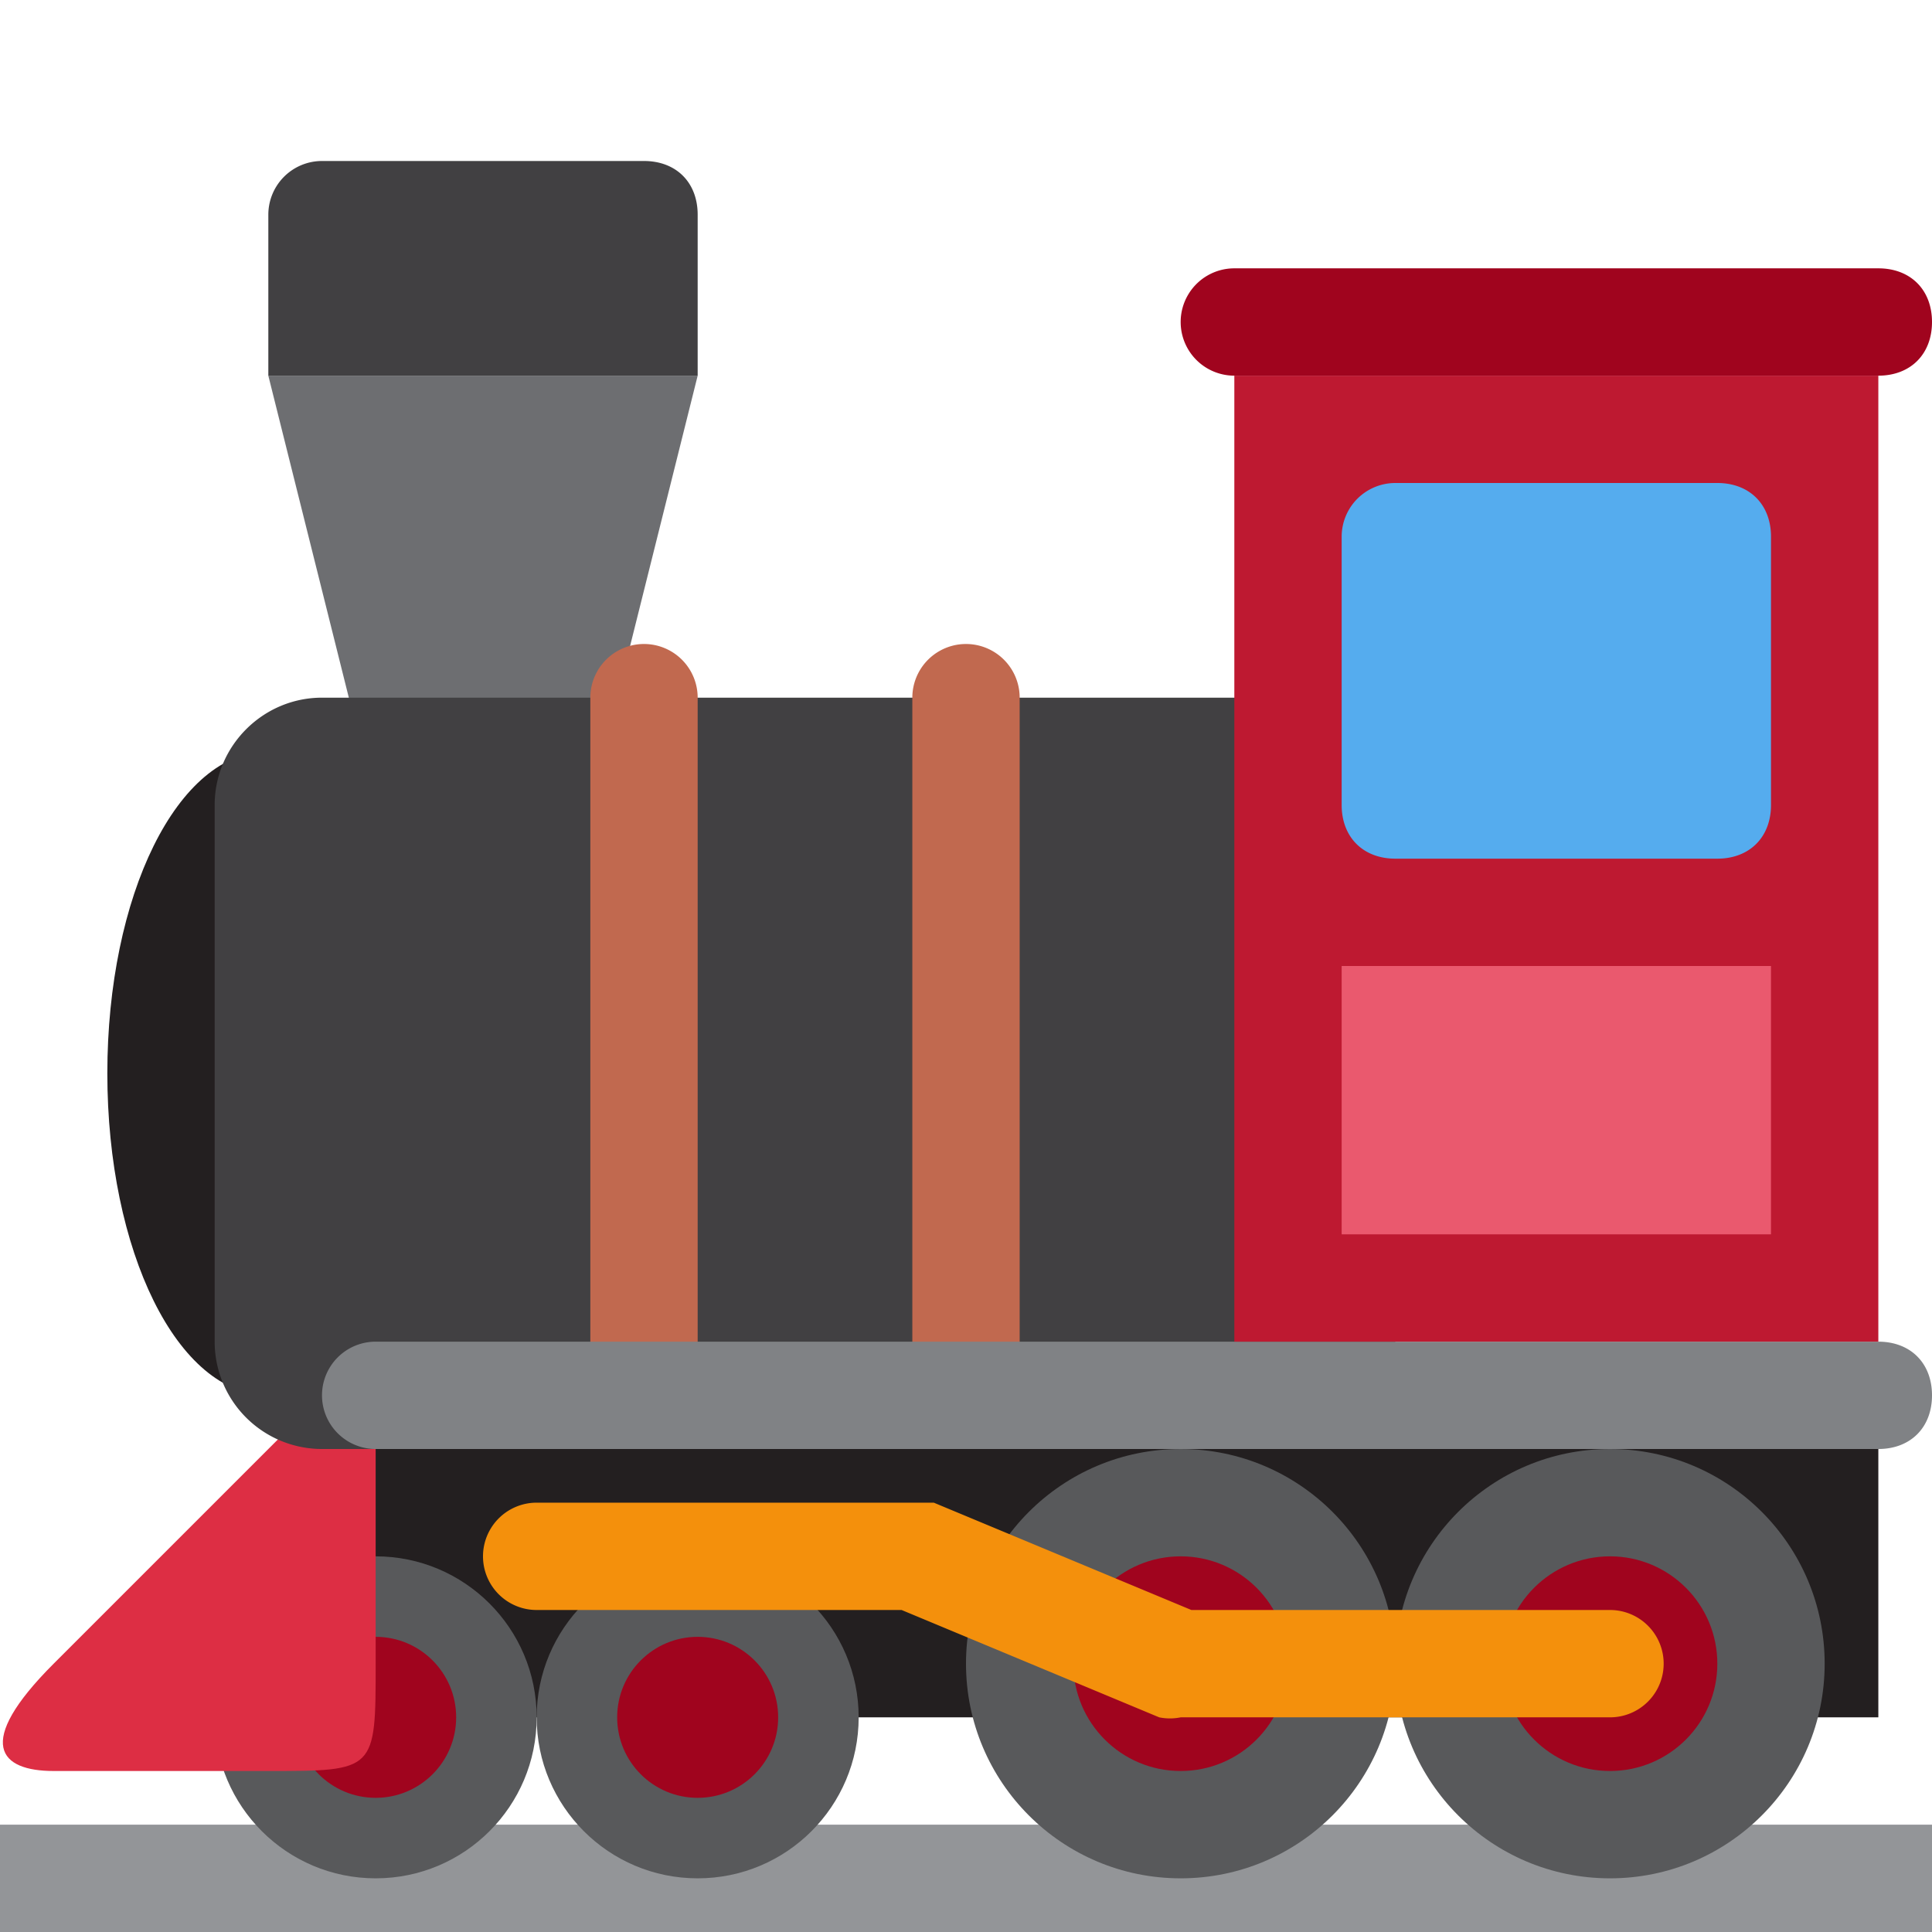 <svg xmlns="http://www.w3.org/2000/svg" viewBox="0 0 36 36"><path fill="#939598" d="M0 34h36v2H0z"/><path fill="#231F20" d="M6 27h29v5H6z"/><circle fill="#58595B" cx="7" cy="32" r="3"/><circle fill="#58595B" cx="13" cy="32" r="3"/><circle fill="#A0041E" cx="7" cy="32" r="1.5"/><circle fill="#A0041E" cx="13" cy="32" r="1.5"/><path fill="#DD2E44" d="M5 33H1c-1 0-1.5-.5 0-2l4-4c1-1 2-2 2 0v4c0 2 0 2-2 2z"/><path fill="#231F20" d="M8 20c0 3.3-1.3 6-3 6s-3-2.7-3-6 1.3-6 3-6 3 2.7 3 6z"/><path fill="#6D6E71" d="M11 15H7L5 7h8z"/><path fill="#414042" d="M26 25a2 2 0 01-2 2H6a2 2 0 01-2-2V15c0-1.1.9-2 2-2h18a2 2 0 012 2v10z"/><path fill="#C1694F" d="M13 26a1 1 0 11-2 0V13a1 1 0 012 0v13zm6 0a1 1 0 11-2 0V13a1 1 0 112 0v13z"/><path fill="#808285" d="M36 26c0 .6-.4 1-1 1H7a1 1 0 110-2h28c.6 0 1 .4 1 1z"/><circle fill="#58595B" cx="30" cy="31" r="4"/><circle fill="#58595B" cx="22" cy="31" r="4"/><circle fill="#A0041E" cx="30" cy="31" r="2"/><circle fill="#A0041E" cx="22" cy="31" r="2"/><path fill="#414042" d="M12 3H6a1 1 0 00-1 1v3h8V4c0-.6-.4-1-1-1z"/><path fill="#BE1931" d="M23 7h12v18H23z"/><path fill="#A0041E" d="M36 6c0 .6-.4 1-1 1H23a1 1 0 110-2h12c.6 0 1 .4 1 1z"/><path fill="#EA596E" d="M25 18h8v5h-8z"/><path fill="#F4900C" d="M30 32h-8a1 1 0 01-.4 0l-4.8-2H10a1 1 0 110-2h7.4l4.8 2H30a1 1 0 110 2z"/><path fill="#55ACEE" d="M33 10c0-.6-.4-1-1-1h-6a1 1 0 00-1 1v5c0 .6.4 1 1 1h6c.6 0 1-.4 1-1v-5z"/></svg>